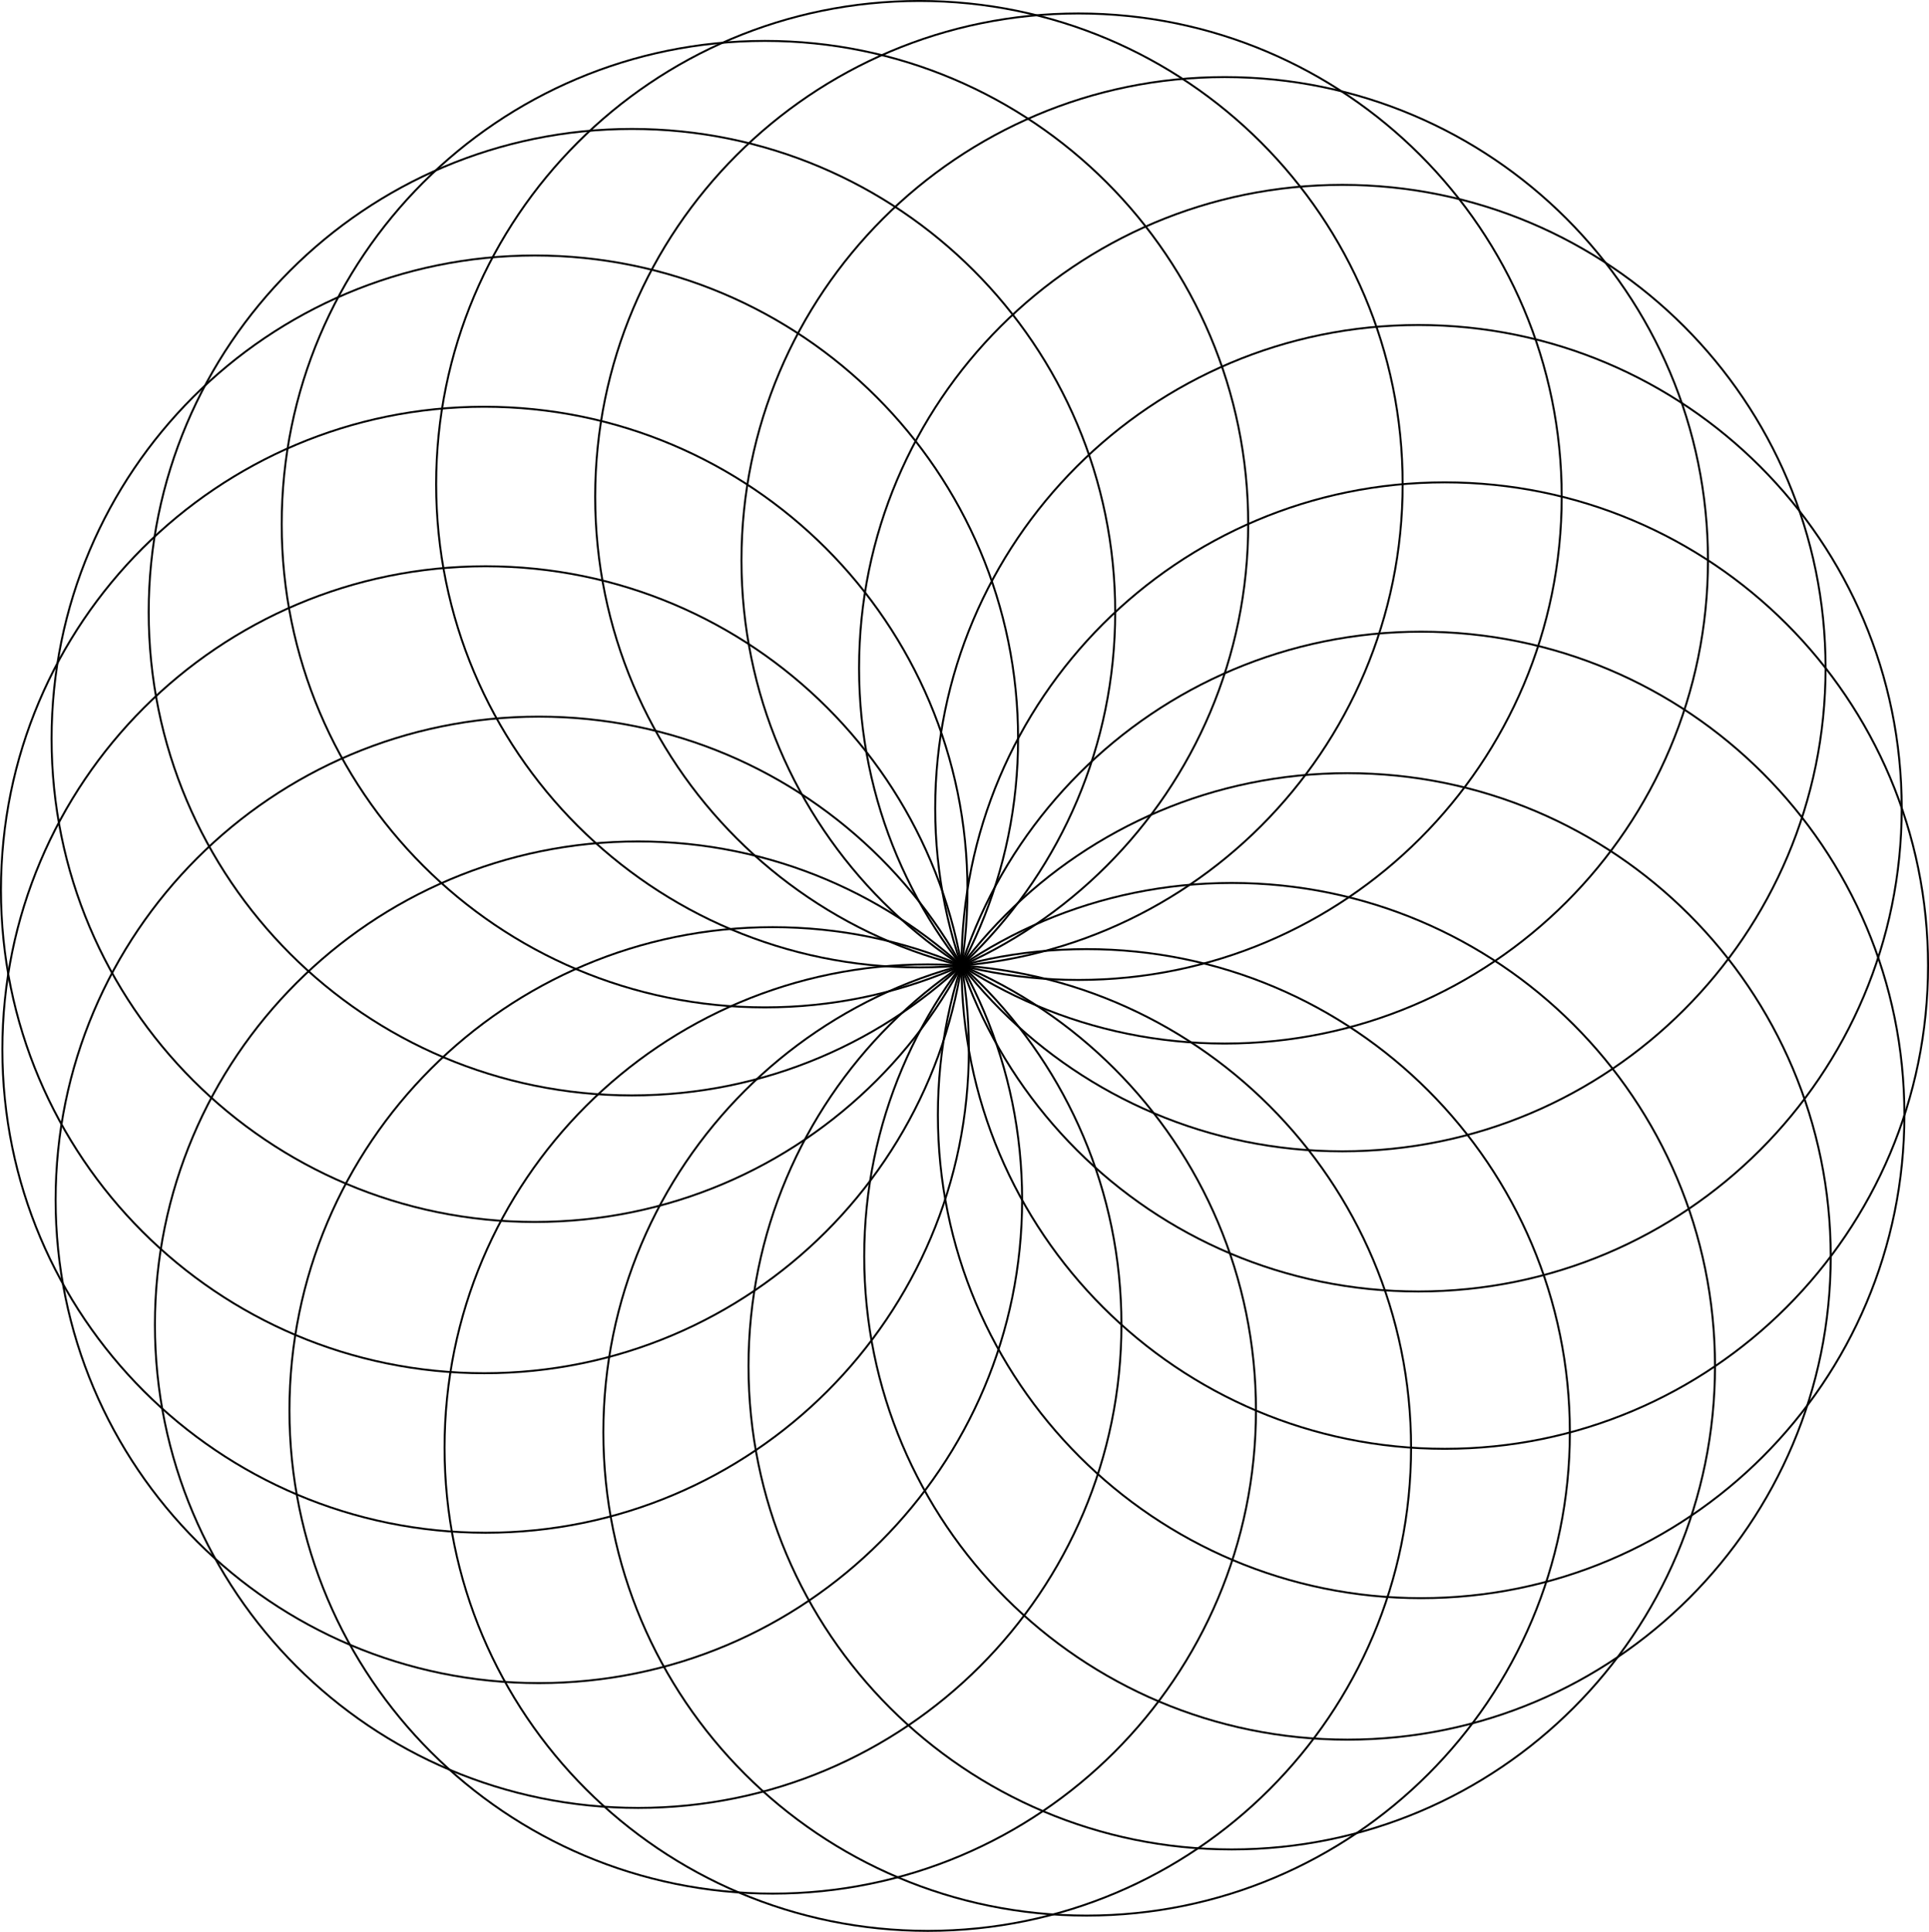 <?xml version='1.0' encoding='UTF-8'?>
<!-- This file was generated by dvisvgm 2.9.1 -->
<svg version='1.1' xmlns='http://www.w3.org/2000/svg' xmlns:xlink='http://www.w3.org/1999/xlink' width='398.062pt' height='398.664pt' viewBox='-72.004 -72.004 398.062 398.664'>
<g id='page1'>
<path d='M325.859 127.262C325.859 72.184 281.211 27.539 226.137 27.539C171.062 27.539 126.414 72.184 126.414 127.262C126.414 182.336 171.062 226.984 226.137 226.984C281.211 226.984 325.859 182.336 325.859 127.262Z' stroke='#000' fill='none' stroke-width='.399' stroke-miterlimit='10'/>
<path d='M320.426 94.793C320.426 39.719 275.781-4.93 220.703-4.93C165.629-4.93 120.98 39.719 120.98 94.793C120.98 149.871 165.629 194.516 220.703 194.516C275.781 194.516 320.426 149.871 320.426 94.793Z' stroke='#000' fill='none' stroke-width='.399' stroke-miterlimit='10'/>
<path d='M304.719 65.867C304.719 10.789 260.074-33.855 204.996-33.855C149.922-33.855 105.273 10.789 105.273 65.867C105.273 120.941 149.922 165.59 204.996 165.59C260.074 165.59 304.719 120.941 304.719 65.867Z' stroke='#000' fill='none' stroke-width='.399' stroke-miterlimit='10'/>
<path d='M280.449 43.625C280.449-11.449 235.805-56.098 180.727-56.098C125.652-56.098 81.004-11.449 81.004 43.625C81.004 98.703 125.652 143.348 180.727 143.348C235.805 143.348 280.449 98.703 280.449 43.625Z' stroke='#000' fill='none' stroke-width='.399' stroke-miterlimit='10'/>
<path d='M250.262 30.5C250.262-24.578 205.613-69.223 150.539-69.223C95.461-69.223 50.816-24.578 50.816 30.5C50.816 85.574 95.461 130.223 150.539 130.223C205.613 130.223 250.262 85.574 250.262 30.5Z' stroke='#000' fill='none' stroke-width='.399' stroke-miterlimit='10'/>
<path d='M217.445 27.918C217.445-27.156 172.797-71.805 117.723-71.805C62.645-71.805 18-27.156 18 27.918C18 82.996 62.645 127.641 117.723 127.641C172.797 127.641 217.445 82.996 217.445 27.918Z' stroke='#000' fill='none' stroke-width='.399' stroke-miterlimit='10'/>
<path d='M185.574 36.16C185.574-18.914 140.93-63.563 85.852-63.563C30.777-63.563-13.871-18.914-13.871 36.16S30.777 135.883 85.852 135.883C140.93 135.883 185.574 91.234 185.574 36.16Z' stroke='#000' fill='none' stroke-width='.399' stroke-miterlimit='10'/>
<path d='M158.125 54.328C158.125-.746 113.477-45.395 58.402-45.395S-41.32-.746-41.32 54.328C-41.32 109.406 3.328 154.051 58.402 154.051S158.125 109.406 158.125 54.328Z' stroke='#000' fill='none' stroke-width='.399' stroke-miterlimit='10'/>
<path d='M138.086 80.445C138.086 25.367 93.441-19.277 38.363-19.277C-16.711-19.277-61.359 25.367-61.359 80.445C-61.359 135.52-16.711 180.168 38.363 180.168C93.441 180.168 138.086 135.52 138.086 80.445Z' stroke='#000' fill='none' stroke-width='.399' stroke-miterlimit='10'/>
<path d='M127.641 111.66C127.641 56.586 82.996 11.937 27.918 11.937C-27.156 11.937-71.805 56.586-71.805 111.66C-71.805 166.738-27.156 211.383 27.918 211.383C82.996 211.383 127.641 166.738 127.641 111.66Z' stroke='#000' fill='none' stroke-width='.399' stroke-miterlimit='10'/>
<path d='M127.93 144.578C127.93 89.5 83.281 44.855 28.207 44.855C-26.871 44.855-71.516 89.5-71.516 144.578C-71.516 199.652-26.871 244.301 28.207 244.301C83.281 244.301 127.93 199.652 127.93 144.578Z' stroke='#000' fill='none' stroke-width='.399' stroke-miterlimit='10'/>
<path d='M138.918 175.609C138.918 120.531 94.269 75.887 39.195 75.887C-15.883 75.887-60.527 120.531-60.527 175.609C-60.527 230.684-15.883 275.332 39.195 275.332C94.269 275.332 138.918 230.684 138.918 175.609Z' stroke='#000' fill='none' stroke-width='.399' stroke-miterlimit='10'/>
<path d='M159.41 201.367C159.41 146.293 114.762 101.644 59.688 101.644C4.609 101.644-40.035 146.293-40.035 201.367C-40.035 256.445 4.609 301.09 59.688 301.09C114.762 301.09 159.41 256.445 159.41 201.367Z' stroke='#000' fill='none' stroke-width='.399' stroke-miterlimit='10'/>
<path d='M187.172 219.055C187.172 163.981 142.523 119.332 87.449 119.332S-12.273 163.981-12.273 219.055C-12.273 274.133 32.375 318.777 87.449 318.777S187.172 274.133 187.172 219.055Z' stroke='#000' fill='none' stroke-width='.399' stroke-miterlimit='10'/>
<path d='M219.18 226.738C219.18 171.664 174.531 127.016 119.457 127.016C64.383 127.016 19.734 171.664 19.734 226.738C19.734 281.816 64.383 326.461 119.457 326.461C174.531 326.461 219.18 281.816 219.18 226.738Z' stroke='#000' fill='none' stroke-width='.399' stroke-miterlimit='10'/>
<path d='M251.945 223.586C251.945 168.512 207.301 123.863 152.223 123.863C97.148 123.863 52.5 168.512 52.5 223.586C52.5 278.66 97.148 323.309 152.223 323.309C207.301 323.309 251.945 278.66 251.945 223.586Z' stroke='#000' fill='none' stroke-width='.399' stroke-miterlimit='10'/>
<path d='M281.898 209.934C281.898 154.859 237.254 110.211 182.18 110.211C127.102 110.211 82.457 154.859 82.457 209.934C82.457 265.012 127.102 309.656 182.18 309.656C237.254 309.656 281.898 265.012 281.898 209.934Z' stroke='#000' fill='none' stroke-width='.399' stroke-miterlimit='10'/>
<path d='M305.781 187.277C305.781 132.199 261.133 87.555 206.059 87.555C150.981 87.555 106.336 132.199 106.336 187.277C106.336 242.352 150.981 287 206.059 287C261.133 287 305.781 242.352 305.781 187.277Z' stroke='#000' fill='none' stroke-width='.399' stroke-miterlimit='10'/>
<path d='M320.98 158.078C320.98 103 276.332 58.355 221.258 58.355C166.18 58.355 121.535 103 121.535 158.078C121.535 213.152 166.18 257.801 221.258 257.801C276.332 257.801 320.98 213.152 320.98 158.078Z' stroke='#000' fill='none' stroke-width='.399' stroke-miterlimit='10'/>
</g>
</svg>
